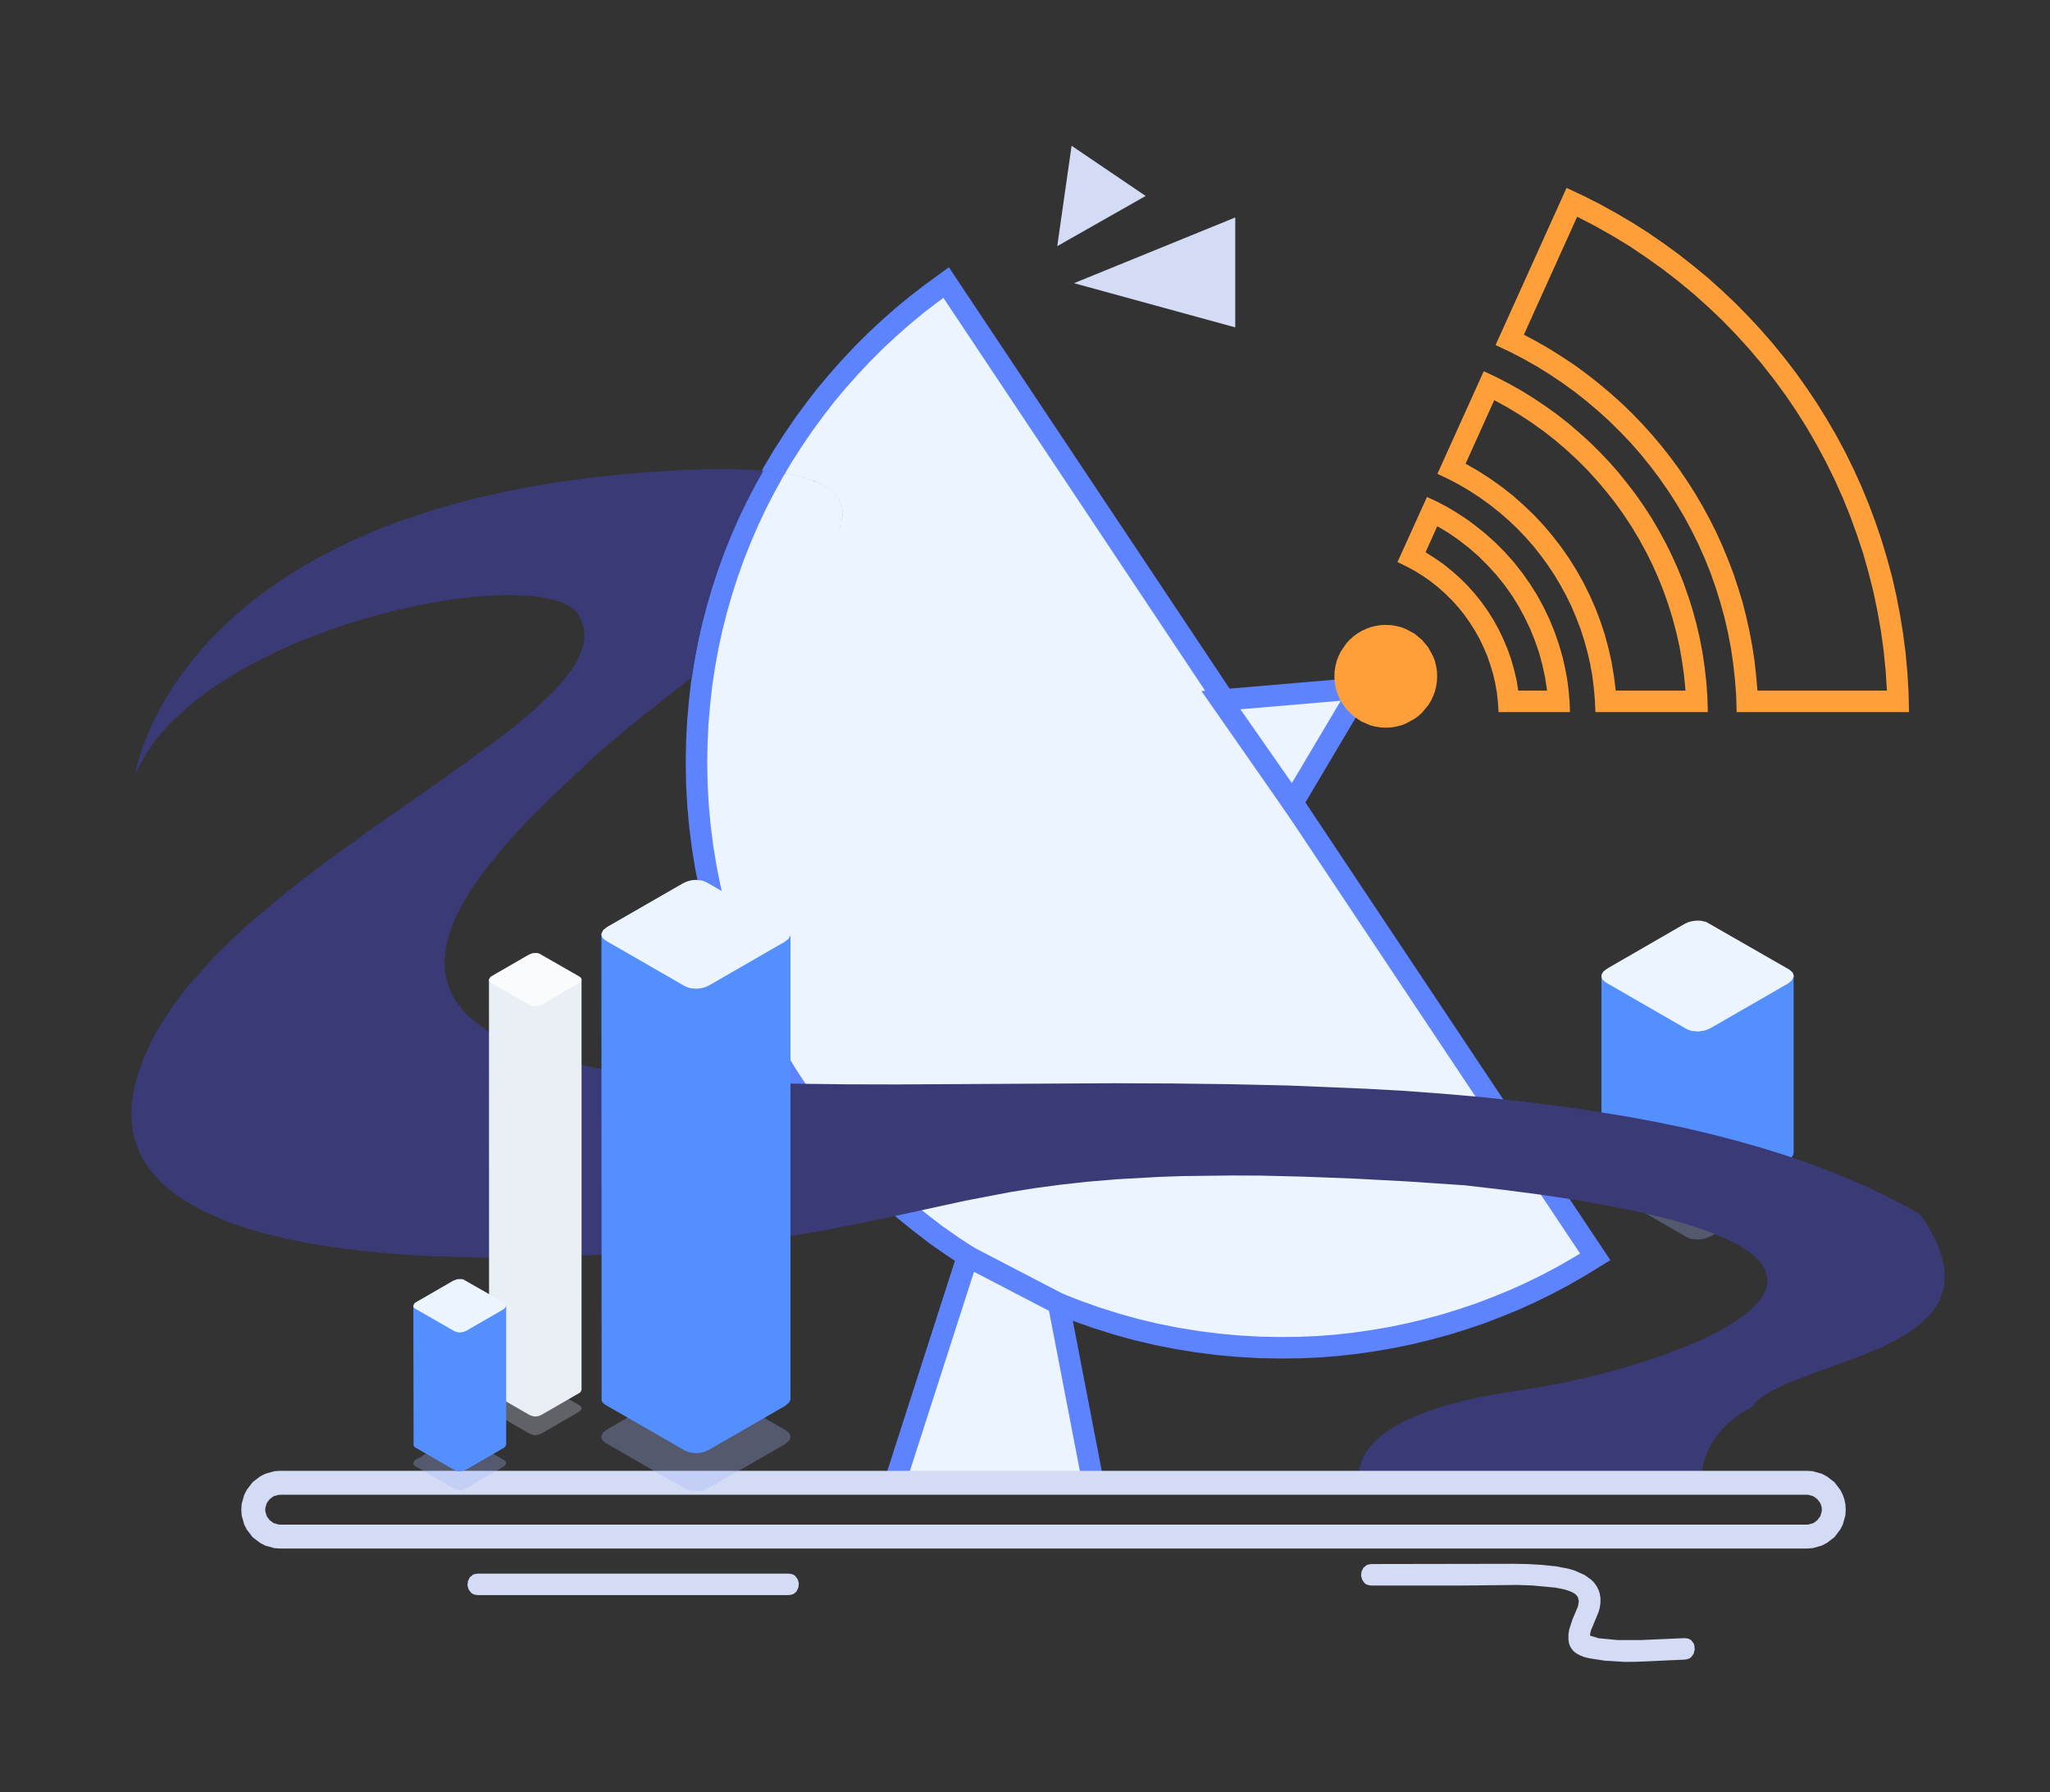 <?xml version="1.0" standalone="no"?><!DOCTYPE svg PUBLIC "-//W3C//DTD SVG 1.1//EN" "http://www.w3.org/Graphics/SVG/1.1/DTD/svg11.dtd"><svg height="1500" node-id="1" sillyvg="true" template-height="1500" template-width="1716" version="1.1" viewBox="0 0 1716 1500" width="1716" xmlns="http://www.w3.org/2000/svg" xmlns:xlink="http://www.w3.org/1999/xlink"><rect x="0" y="0" width="1716" height="1500" fill="#333333" stroke="none"/><defs node-id="57"><linearGradient gradientUnits="objectBoundingBox" id="未命名的渐变_94" node-id="5" spreadMethod="pad" x1="583" x2="1335.33" y1="682.27" y2="682.27"><stop offset="0" stop-color="#ebf4ff"></stop><stop offset="1" stop-color="#ebe1ff"></stop></linearGradient><linearGradient gradientUnits="objectBoundingBox" id="未命名的渐变_23" node-id="8" spreadMethod="pad" x1="1444.17" x2="1446.73" y1="553.9" y2="553.9"><stop offset="0" stop-color="#548fff"></stop><stop offset="1" stop-color="#949fff"></stop></linearGradient><linearGradient gradientUnits="objectBoundingBox" id="未命名的渐变_49" node-id="11" spreadMethod="pad" x1="1340.48" x2="1501.44" y1="816.88" y2="816.88"><stop offset="0" stop-color="#ebf4ff"></stop><stop offset="1" stop-color="#ebebff"></stop></linearGradient><linearGradient gradientUnits="objectBoundingBox" id="未命名的渐变_49-2" node-id="14" spreadMethod="pad" x1="749" x2="915" y1="1146.24" y2="1146.24"><stop offset="0" stop-color="#ebf4ff"></stop><stop offset="1" stop-color="#ebebff"></stop></linearGradient><linearGradient gradientUnits="objectBoundingBox" id="未命名的渐变_49-3" node-id="15" spreadMethod="pad" x1="1022" x2="1139" y1="624" y2="624"><stop offset="0" stop-color="#ebf4ff"></stop><stop offset="1" stop-color="#ebebff"></stop></linearGradient><linearGradient gradientUnits="objectBoundingBox" id="未命名的渐变_17" node-id="16" spreadMethod="pad" x1="1398.17" x2="1400.76" y1="561.36" y2="561.36"><stop offset="0" stop-color="#eaeff5"></stop><stop offset="0.99" stop-color="#dee1f0"></stop></linearGradient><linearGradient gradientUnits="objectBoundingBox" id="未命名的渐变_23-2" node-id="19" spreadMethod="pad" x1="1394.17" x2="1396.73" y1="540.71" y2="540.71"><stop offset="0" stop-color="#548fff"></stop><stop offset="1" stop-color="#949fff"></stop></linearGradient><linearGradient gradientUnits="objectBoundingBox" id="未命名的渐变_49-4" node-id="20" spreadMethod="pad" x1="345.95" x2="423.67" y1="1092.82" y2="1092.82"><stop offset="0" stop-color="#ebf4ff"></stop><stop offset="1" stop-color="#ebebff"></stop></linearGradient><linearGradient gradientUnits="objectBoundingBox" id="未命名的渐变_23-3" node-id="21" spreadMethod="pad" x1="1430.1" x2="1432.66" y1="563.68" y2="563.68"><stop offset="0" stop-color="#548fff"></stop><stop offset="1" stop-color="#949fff"></stop></linearGradient><linearGradient gradientUnits="objectBoundingBox" id="未命名的渐变_49-5" node-id="22" spreadMethod="pad" x1="503.4" x2="661.71" y1="781.98" y2="781.98"><stop offset="0" stop-color="#ebf4ff"></stop><stop offset="1" stop-color="#ebebff"></stop></linearGradient></defs><path d="M 792.00 236.50 L 779.50 245.60 L 767.30 255.00 L 755.40 264.80 L 743.90 275.00 L 732.60 285.50 L 721.70 296.40 L 711.20 307.60 L 701.00 319.10 L 691.10 330.90 L 681.70 343.10 L 672.60 355.50 L 663.90 368.30 L 655.50 381.30 L 647.60 394.60 L 640.10 408.20 L 633.00 422.00 L 626.40 436.10 L 620.20 450.40 L 614.40 465.00 L 609.10 479.80 L 604.30 494.70 L 599.90 509.90 L 596.00 525.30 L 592.60 540.90 L 589.70 556.70 L 587.30 572.60 L 585.50 588.70 L 584.10 604.90 L 583.30 621.30 L 583.00 638.00 L 583.30 656.10 L 584.30 674.00 L 585.90 691.60 L 588.10 708.90 L 590.90 726.10 L 594.30 743.20 L 598.30 760.10 L 602.90 776.60 L 608.00 792.90 L 613.70 809.00 L 619.90 824.90 L 626.60 840.40 L 633.90 855.70 L 641.60 870.70 L 649.90 885.30 L 658.70 899.70 L 667.90 913.70 L 677.50 927.40 L 687.70 940.70 L 698.20 953.70 L 709.30 966.30 L 720.70 978.50 L 732.50 990.30 L 744.70 1001.70 L 757.30 1012.80 L 770.30 1023.30 L 783.60 1033.50 L 797.30 1043.10 L 811.30 1052.30 L 825.70 1061.10 L 840.30 1069.40 L 855.30 1077.10 L 870.60 1084.40 L 886.10 1091.10 L 902.00 1097.30 L 918.10 1103.00 L 934.40 1108.10 L 950.90 1112.70 L 967.80 1116.70 L 984.90 1120.10 L 1002.10 1122.90 L 1019.40 1125.10 L 1037.00 1126.70 L 1054.90 1127.70 L 1073.00 1128.00 L 1088.50 1127.80 L 1104.00 1127.10 L 1119.30 1125.90 L 1134.60 1124.20 L 1149.70 1122.00 L 1164.90 1119.40 L 1179.90 1116.30 L 1194.80 1112.70 L 1209.60 1108.70 L 1224.20 1104.20 L 1238.70 1099.30 L 1253.10 1093.80 L 1267.30 1088.00 L 1281.30 1081.70 L 1295.10 1074.90 L 1308.70 1067.70 L 1322.10 1060.00 L 1335.30 1051.90 Z" fill="url(#未命名的渐变_94)" fill-rule="nonzero" node-id="121" stroke="#5d83ff" stroke-linecap="butt" stroke-width="18" target-height="891.5" target-width="752.3" target-x="583" target-y="236.5"></path><path d="M 1203.10 440.40 L 1212.50 446.00 L 1221.40 452.20 L 1229.90 458.80 L 1237.90 465.80 L 1245.50 473.40 L 1252.70 481.30 L 1259.30 489.50 L 1265.50 498.20 L 1271.10 507.20 L 1276.20 516.60 L 1280.80 526.20 L 1284.80 536.10 L 1288.30 546.20 L 1291.10 556.60 L 1293.40 567.20 L 1295.00 578.00 L 1270.90 578.00 L 1269.40 568.90 L 1267.30 560.10 L 1264.80 551.40 L 1261.80 543.00 L 1258.30 534.70 L 1254.40 526.60 L 1250.10 518.80 L 1245.30 511.20 L 1240.10 503.90 L 1234.60 497.00 L 1228.60 490.30 L 1222.20 483.90 L 1215.50 478.00 L 1208.50 472.30 L 1201.00 467.10 L 1193.30 462.20 L 1203.10 440.40 M 1194.50 415.90 L 1169.80 470.40 L 1177.20 474.00 L 1184.40 477.90 L 1191.20 482.10 L 1197.70 486.70 L 1203.90 491.60 L 1209.90 497.00 L 1215.50 502.50 L 1220.80 508.40 L 1225.70 514.50 L 1230.30 521.00 L 1234.50 527.60 L 1238.40 534.50 L 1241.80 541.60 L 1244.90 548.90 L 1247.50 556.40 L 1249.80 564.00 L 1251.60 571.80 L 1253.00 579.70 L 1253.90 587.80 L 1254.40 596.00 L 1314.20 596.00 L 1313.80 586.60 L 1313.00 577.30 L 1311.80 568.20 L 1310.10 559.20 L 1308.10 550.30 L 1304.90 539.30 L 1301.20 528.60 L 1296.90 518.10 L 1292.00 507.90 L 1286.60 498.00 L 1280.60 488.50 L 1274.10 479.30 L 1267.10 470.40 L 1259.60 462.00 L 1251.60 454.00 L 1243.10 446.40 L 1234.20 439.30 L 1226.80 433.90 L 1219.10 428.90 L 1211.20 424.20 L 1203.00 419.90 L 1194.40 415.90 Z" fill="#fe9f39" fill-rule="nonzero" node-id="123" stroke="none" target-height="180.1" target-width="144.4" target-x="1169.8" target-y="415.9"></path><path d="M 1250.80 334.90 L 1261.70 340.90 L 1272.30 347.30 L 1282.50 354.00 L 1292.40 361.10 L 1302.00 368.60 L 1311.30 376.60 L 1320.20 384.80 L 1328.70 393.30 L 1336.80 402.20 L 1344.60 411.40 L 1352.10 420.90 L 1359.10 430.70 L 1365.70 440.70 L 1371.90 451.00 L 1377.70 461.60 L 1383.10 472.40 L 1388.00 483.40 L 1392.50 494.60 L 1396.50 506.00 L 1400.10 517.60 L 1403.20 529.40 L 1405.90 541.30 L 1408.00 553.40 L 1409.70 565.60 L 1410.90 578.00 L 1352.50 578.00 L 1351.00 566.00 L 1349.00 554.10 L 1346.40 542.50 L 1343.30 531.10 L 1339.60 519.80 L 1335.40 508.80 L 1330.60 498.00 L 1325.40 487.50 L 1319.60 477.20 L 1313.40 467.30 L 1306.70 457.70 L 1299.50 448.40 L 1291.90 439.40 L 1283.80 430.80 L 1275.30 422.70 L 1266.40 414.80 L 1257.10 407.50 L 1247.40 400.60 L 1237.30 394.10 L 1226.80 388.10 L 1250.80 334.90 M 1242.00 310.70 L 1203.20 396.60 L 1212.60 401.00 L 1221.70 405.80 L 1230.50 411.00 L 1239.00 416.60 L 1247.20 422.50 L 1255.10 428.80 L 1262.70 435.40 L 1270.00 442.30 L 1276.90 449.50 L 1283.50 457.00 L 1289.70 464.80 L 1295.60 472.90 L 1301.10 481.20 L 1306.20 489.70 L 1311.00 498.50 L 1315.40 507.50 L 1319.30 516.70 L 1322.90 526.10 L 1326.00 535.60 L 1328.70 545.40 L 1331.00 555.20 L 1332.80 565.20 L 1334.10 575.30 L 1335.00 585.60 L 1335.50 596.00 L 1429.60 596.00 L 1429.20 583.20 L 1428.30 570.70 L 1426.90 558.30 L 1425.10 546.10 L 1422.80 534.10 L 1420.00 522.10 L 1416.80 510.30 L 1413.10 498.80 L 1409.10 487.50 L 1404.60 476.30 L 1399.70 465.40 L 1394.40 454.60 L 1388.70 444.20 L 1382.70 433.90 L 1376.30 424.00 L 1369.50 414.20 L 1362.30 404.80 L 1354.90 395.60 L 1347.10 386.70 L 1338.90 378.10 L 1330.50 369.80 L 1321.70 361.90 L 1312.70 354.20 L 1303.40 346.90 L 1293.80 340.00 L 1283.90 333.40 L 1273.80 327.10 L 1263.50 321.30 L 1252.90 315.80 L 1242.00 310.70 Z" fill="#fe9f39" fill-rule="nonzero" node-id="125" stroke="none" target-height="285.3" target-width="226.4" target-x="1203.2" target-y="310.7"></path><path d="M 1320.20 181.40 L 1335.30 189.20 L 1350.00 197.50 L 1364.30 206.20 L 1378.10 215.50 L 1391.60 225.10 L 1404.80 235.30 L 1417.60 245.90 L 1429.90 256.90 L 1441.80 268.20 L 1453.20 280.00 L 1464.30 292.20 L 1474.90 304.70 L 1485.00 317.60 L 1494.70 330.80 L 1503.90 344.40 L 1512.60 358.20 L 1520.80 372.40 L 1528.50 386.80 L 1535.80 401.60 L 1542.50 416.60 L 1548.70 431.80 L 1554.30 447.30 L 1559.50 462.90 L 1564.00 478.80 L 1568.10 495.00 L 1571.50 511.20 L 1574.40 527.70 L 1576.70 544.20 L 1578.40 561.00 L 1579.50 578.00 L 1471.10 578.00 L 1470.00 565.30 L 1468.60 552.80 L 1466.70 540.40 L 1464.40 528.20 L 1461.70 516.00 L 1458.60 503.90 L 1455.00 492.10 L 1451.10 480.30 L 1446.70 468.80 L 1442.00 457.40 L 1436.90 446.10 L 1431.40 435.10 L 1425.50 424.20 L 1419.30 413.60 L 1412.70 403.20 L 1405.80 393.00 L 1398.50 383.10 L 1390.90 373.40 L 1383.00 364.00 L 1374.70 354.80 L 1366.10 345.90 L 1357.20 337.30 L 1348.00 329.10 L 1338.50 321.10 L 1328.70 313.40 L 1318.70 306.00 L 1308.30 299.10 L 1297.70 292.40 L 1286.80 286.10 L 1275.60 280.10 L 1320.20 181.40 M 1311.30 157.30 L 1251.90 288.80 L 1263.60 294.30 L 1275.00 300.20 L 1286.20 306.50 L 1297.00 313.20 L 1307.60 320.30 L 1318.00 327.80 L 1328.00 335.70 L 1337.70 343.90 L 1347.10 352.40 L 1356.20 361.40 L 1365.00 370.60 L 1373.40 380.20 L 1381.40 390.10 L 1389.10 400.30 L 1396.40 410.80 L 1403.30 421.50 L 1409.80 432.50 L 1415.90 443.80 L 1421.60 455.30 L 1426.90 467.20 L 1431.70 479.10 L 1436.00 491.30 L 1439.90 503.80 L 1443.40 516.40 L 1446.40 529.30 L 1448.90 542.30 L 1450.80 555.40 L 1452.30 568.70 L 1453.30 582.30 L 1453.70 596.00 L 1598.00 596.00 L 1597.60 579.20 L 1596.60 562.60 L 1595.10 546.20 L 1593.00 530.10 L 1590.40 514.10 L 1587.30 498.10 L 1583.70 482.40 L 1579.50 467.00 L 1574.90 451.70 L 1569.80 436.70 L 1564.20 421.80 L 1558.20 407.20 L 1551.70 392.90 L 1544.80 378.80 L 1537.40 365.00 L 1529.50 351.40 L 1521.30 338.10 L 1512.60 325.10 L 1503.60 312.40 L 1494.10 300.00 L 1484.30 287.90 L 1474.10 276.20 L 1463.50 264.80 L 1452.60 253.70 L 1441.30 243.00 L 1429.70 232.60 L 1417.70 222.70 L 1405.50 213.10 L 1392.90 203.90 L 1380.00 195.00 L 1366.80 186.60 L 1353.40 178.70 L 1339.70 171.10 L 1325.70 164.00 L 1311.40 157.30 Z" fill="#fe9f39" fill-rule="nonzero" node-id="127" stroke="none" target-height="438.7" target-width="346.1" target-x="1251.9" target-y="157.3"></path><g node-id="155"><g node-id="157"><path d="M 1411.90 1035.40 L 1343.90 996.20 L 1341.30 993.90 L 1340.70 992.70 L 1340.50 991.40 L 1340.60 990.00 L 1342.10 987.30 L 1345.40 984.70 L 1410.00 947.50 L 1413.20 946.10 L 1416.70 945.10 L 1420.30 944.70 L 1426.20 945.20 L 1430.00 946.70 L 1498.00 985.80 L 1500.60 988.20 L 1501.20 989.40 L 1501.50 990.70 L 1501.30 992.10 L 1499.80 994.80 L 1496.60 997.40 L 1432.00 1034.60 L 1428.80 1036.00 L 1425.30 1037.00 L 1421.60 1037.40 L 1415.80 1036.90 L 1411.90 1035.40 Z" fill="#a0b3f8" fill-opacity="0.3" fill-rule="nonzero" group-id="1,3" id="路径" node-id="31" stroke="none" target-height="92.7" target-width="161" target-x="1340.5" target-y="944.7"></path></g><path d="M 1501.40 964.80 L 1501.40 816.70 L 1340.50 816.70 L 1340.50 964.90 L 1340.70 966.20 L 1341.30 967.50 L 1342.30 968.70 L 1344.00 969.90 L 1412.00 1009.10 L 1415.80 1010.50 L 1418.10 1010.90 L 1421.60 1011.10 L 1425.30 1010.60 L 1428.80 1009.70 L 1432.00 1008.20 L 1496.60 971.00 L 1498.60 969.60 L 1500.00 968.10 L 1501.00 966.50 L 1501.40 965.00 Z" fill="url(#未命名的渐变_23)" fill-rule="nonzero" group-id="1" id="路径-2" node-id="32" stroke="none" target-height="194.4" target-width="160.9" target-x="1340.5" target-y="816.7"></path><path d="M 1411.90 861.30 L 1343.90 822.10 L 1341.30 819.70 L 1340.50 817.20 L 1340.60 815.80 L 1342.10 813.10 L 1345.40 810.60 L 1410.00 773.30 L 1413.20 771.80 L 1416.70 770.90 L 1420.30 770.50 L 1423.90 770.60 L 1428.20 771.60 L 1498.00 811.60 L 1500.60 814.00 L 1501.50 816.50 L 1501.30 817.90 L 1499.80 820.60 L 1496.60 823.20 L 1432.00 860.40 L 1428.80 861.90 L 1425.30 862.80 L 1421.60 863.30 L 1415.80 862.80 L 1411.90 861.30 Z" fill="url(#未命名的渐变_49)" fill-rule="nonzero" group-id="1" id="路径-3" node-id="33" stroke="none" target-height="92.8" target-width="161" target-x="1340.5" target-y="770.5"></path></g><path d="M 642.00 394.30 L 652.20 395.50 L 661.10 397.00 L 668.70 398.60 L 675.10 400.40 L 681.80 402.70 L 687.30 405.20 L 691.80 407.80 L 695.40 410.40 L 698.20 413.00 L 700.40 415.60 L 702.20 418.20 L 703.50 421.00 L 704.40 423.90 L 705.10 427.60 L 705.10 431.50 L 704.70 435.70 L 703.60 440.20 L 700.10 448.90 L 694.50 458.80 L 700.20 448.70 L 703.70 439.80 L 704.80 435.30 L 705.20 431.00 L 705.00 427.00 L 704.30 423.30 L 703.20 420.40 L 701.80 417.60 L 699.90 414.90 L 697.50 412.30 L 694.50 409.70 L 690.70 407.10 L 685.90 404.50 L 680.00 402.10 L 672.90 399.70 L 666.10 398.00 L 658.10 396.40 L 648.70 395.10 L 637.90 393.90 L 623.80 393.00 L 607.20 392.60 L 587.80 392.80 L 568.40 393.60 L 546.20 394.90 L 521.00 397.00 L 500.10 399.20 L 480.20 401.70 L 461.30 404.40 L 443.30 407.50 L 426.30 410.80 L 408.80 414.60 L 392.10 418.60 L 376.40 422.80 L 361.50 427.20 L 333.00 436.80 L 319.30 442.00 L 294.40 452.70 L 282.90 458.20 L 268.50 465.60 L 255.10 473.10 L 242.80 480.70 L 231.40 488.20 L 220.10 496.30 L 209.60 504.30 L 200.10 512.30 L 191.40 520.10 L 174.90 536.50 L 161.50 552.00 L 153.20 562.60 L 146.20 572.70 L 140.20 582.10 L 134.60 591.80 L 129.90 600.70 L 126.10 608.70 L 119.90 623.90 L 115.30 638.40 L 113.00 649.00 L 116.00 642.30 L 119.50 635.70 L 123.40 629.10 L 127.80 622.70 L 132.80 616.30 L 139.30 608.80 L 146.40 601.50 L 154.20 594.30 L 162.60 587.20 L 171.20 580.60 L 180.40 574.10 L 190.00 567.90 L 200.10 561.80 L 213.80 554.20 L 228.00 547.10 L 242.80 540.30 L 257.80 534.10 L 273.00 528.30 L 288.40 523.00 L 303.90 518.20 L 319.30 513.90 L 334.40 510.10 L 349.60 506.70 L 364.30 503.90 L 378.40 501.70 L 392.60 499.90 L 405.70 498.70 L 418.00 498.10 L 427.30 498.00 L 443.60 498.70 L 450.70 499.50 L 458.00 500.70 L 464.30 502.20 L 469.60 504.00 L 474.20 506.00 L 477.80 508.10 L 480.70 510.40 L 483.00 512.80 L 484.70 515.30 L 487.60 522.00 L 488.60 526.10 L 489.10 530.20 L 489.10 534.30 L 488.50 538.60 L 485.90 547.00 L 481.40 556.00 L 478.30 560.80 L 469.40 572.10 L 463.90 578.20 L 448.90 592.60 L 439.10 601.00 L 428.20 609.90 L 411.20 622.90 L 372.70 650.60 L 309.00 695.20 L 287.30 710.80 L 265.60 726.80 L 237.40 748.70 L 210.50 771.40 L 197.80 782.90 L 185.70 794.60 L 176.80 803.60 L 160.50 821.70 L 153.10 830.80 L 146.00 840.30 L 139.50 849.70 L 133.50 859.20 L 128.20 868.60 L 124.30 876.50 L 120.80 884.30 L 117.80 892.20 L 115.20 900.10 L 113.00 908.00 L 111.50 915.50 L 110.50 922.50 L 110.00 929.30 L 110.00 935.70 L 110.50 941.70 L 111.40 947.50 L 112.80 953.40 L 114.70 959.10 L 116.90 964.50 L 119.50 969.70 L 122.60 974.80 L 126.10 979.60 L 130.70 985.10 L 135.80 990.30 L 141.50 995.40 L 147.80 1000.20 L 154.70 1004.90 L 169.20 1013.10 L 185.80 1020.60 L 194.90 1024.10 L 206.20 1027.90 L 218.20 1031.40 L 230.90 1034.70 L 244.30 1037.80 L 262.20 1041.20 L 280.90 1044.10 L 300.60 1046.60 L 320.40 1048.60 L 340.60 1050.20 L 361.40 1051.40 L 403.30 1052.50 L 424.40 1052.60 L 466.50 1051.80 L 518.00 1049.40 L 547.50 1047.30 L 576.30 1044.80 L 602.90 1042.10 L 651.00 1036.00 L 674.40 1032.40 L 695.50 1028.70 L 735.10 1020.80 L 808.00 1004.90 L 845.60 997.70 L 865.50 994.50 L 887.10 991.60 L 909.40 989.10 L 934.40 987.00 L 969.70 985.00 L 989.70 984.30 L 1031.60 983.80 L 1055.40 983.90 L 1091.80 984.80 L 1133.40 986.40 L 1176.80 988.70 L 1226.00 992.00 L 1260.30 996.00 L 1290.60 1000.00 L 1317.20 1004.00 L 1343.60 1008.60 L 1366.40 1013.10 L 1385.80 1017.50 L 1400.60 1021.30 L 1413.40 1025.10 L 1424.50 1028.70 L 1434.00 1032.20 L 1443.80 1036.40 L 1452.00 1040.30 L 1458.60 1044.10 L 1464.00 1047.70 L 1468.30 1051.20 L 1471.80 1054.50 L 1474.50 1057.70 L 1476.50 1060.80 L 1477.90 1063.70 L 1478.90 1067.00 L 1479.40 1070.20 L 1479.40 1073.40 L 1478.90 1076.60 L 1477.90 1079.80 L 1476.10 1083.60 L 1473.60 1087.50 L 1470.30 1091.40 L 1466.20 1095.60 L 1461.90 1099.30 L 1451.30 1106.80 L 1444.80 1110.70 L 1436.20 1115.40 L 1426.70 1120.20 L 1416.10 1124.90 L 1394.10 1133.50 L 1382.10 1137.60 L 1363.80 1143.40 L 1344.90 1148.70 L 1325.80 1153.40 L 1306.90 1157.60 L 1288.00 1161.10 L 1252.90 1166.70 L 1238.00 1169.50 L 1224.90 1172.40 L 1212.00 1175.80 L 1200.90 1179.20 L 1191.40 1182.60 L 1182.00 1186.40 L 1174.10 1190.10 L 1167.60 1193.70 L 1161.30 1197.80 L 1156.10 1201.60 L 1152.00 1205.20 L 1148.20 1209.10 L 1145.20 1212.80 L 1141.00 1219.70 L 1138.70 1225.90 L 1137.90 1230.30 L 1137.80 1233.80 L 1138.00 1237.00 L 1139.00 1241.00 L 1424.00 1241.00 L 1424.90 1230.10 L 1425.80 1225.20 L 1427.10 1220.70 L 1429.40 1214.80 L 1432.00 1209.50 L 1434.90 1204.70 L 1438.20 1200.10 L 1445.00 1192.60 L 1450.40 1187.90 L 1455.10 1184.30 L 1459.70 1181.40 L 1466.00 1178.00 L 1470.50 1172.70 L 1473.60 1170.10 L 1482.40 1164.40 L 1495.00 1158.20 L 1517.20 1149.60 L 1554.30 1136.10 L 1574.70 1127.70 L 1589.70 1120.10 L 1596.80 1115.80 L 1603.20 1111.30 L 1609.00 1106.70 L 1613.10 1102.80 L 1616.60 1098.80 L 1619.80 1094.60 L 1622.40 1090.30 L 1624.60 1085.70 L 1626.30 1080.80 L 1627.40 1075.70 L 1627.90 1070.20 L 1627.50 1061.30 L 1625.30 1051.20 L 1623.50 1045.60 L 1620.80 1039.20 L 1617.20 1032.20 L 1612.70 1024.40 L 1607.00 1016.00 L 1593.20 1008.40 L 1579.00 1001.10 L 1564.40 994.10 L 1549.30 987.40 L 1533.80 981.00 L 1514.30 973.70 L 1494.30 966.80 L 1473.60 960.40 L 1452.40 954.40 L 1431.10 948.90 L 1409.40 943.80 L 1387.20 939.20 L 1364.40 934.90 L 1318.80 927.50 L 1271.70 921.50 L 1240.10 918.20 L 1208.10 915.40 L 1175.80 913.00 L 1143.50 911.20 L 1078.50 908.50 L 1029.80 907.40 L 981.50 906.80 L 933.40 906.60 L 750.90 907.60 L 709.00 907.50 L 668.00 907.00 L 630.00 906.00 L 605.00 905.00 L 581.60 903.60 L 559.80 901.90 L 527.80 898.40 L 500.00 894.00 L 483.80 890.70 L 469.40 887.20 L 456.50 883.60 L 445.20 879.90 L 435.70 876.30 L 419.70 869.20 L 407.00 861.90 L 400.90 857.70 L 395.60 853.40 L 391.00 849.20 L 387.00 845.00 L 383.60 840.70 L 380.50 836.10 L 377.90 831.40 L 375.90 826.60 L 374.30 821.80 L 373.10 817.00 L 372.30 810.80 L 372.10 804.40 L 372.60 797.90 L 373.60 791.30 L 375.20 784.80 L 377.30 778.10 L 379.90 771.30 L 383.20 764.20 L 387.90 755.20 L 393.50 745.90 L 399.80 736.50 L 406.60 727.30 L 421.80 708.70 L 434.10 695.00 L 447.10 681.40 L 473.80 655.30 L 500.00 631.00 L 510.60 621.70 L 536.40 600.50 L 581.30 565.10 L 579.20 566.80 L 581.60 551.50 L 584.50 536.50 L 587.90 521.60 L 591.80 506.80 L 596.10 492.10 L 600.90 477.50 L 606.10 463.10 L 611.80 448.90 L 617.90 434.90 L 624.50 421.10 L 631.50 407.50 L 639.00 394.00" fill="#3a3a77" fill-rule="nonzero" node-id="137" stroke="none" target-height="848.4" target-width="1517.9" target-x="110" target-y="392.6"></path><path d="M 749.00 1241.00 L 810.00 1051.50 L 886.10 1091.10 L 915.00 1241.00 L 749.00 1241.00 Z" fill="url(#未命名的渐变_49-2)" fill-rule="nonzero" node-id="139" stroke="#5d83ff" stroke-linecap="round" stroke-width="18" target-height="189.5" target-width="166" target-x="749" target-y="1051.5"></path><path d="M 1512.50 1286.00 L 234.50 1286.00 L 231.40 1285.80 L 225.70 1284.20 L 223.20 1282.90 L 218.60 1279.40 L 215.10 1274.80 L 213.80 1272.30 L 212.20 1266.60 L 212.00 1263.50 L 212.20 1260.40 L 213.80 1254.70 L 215.10 1252.20 L 218.60 1247.60 L 223.20 1244.10 L 225.70 1242.80 L 231.40 1241.20 L 234.50 1241.00 L 1512.50 1241.00 L 1515.60 1241.20 L 1521.30 1242.80 L 1523.80 1244.10 L 1528.40 1247.60 L 1531.90 1252.20 L 1533.20 1254.70 L 1534.20 1257.50 L 1534.80 1260.40 L 1535.00 1263.50 L 1534.80 1266.60 L 1533.20 1272.30 L 1531.90 1274.80 L 1528.40 1279.40 L 1523.80 1282.90 L 1521.30 1284.20 L 1515.60 1285.80 L 1512.50 1286.00 Z" fill="none" node-id="141" stroke="#d3dcf4" stroke-linecap="butt" stroke-width="20" target-height="45" target-width="1323" target-x="212" target-y="1241"></path><path d="M 1148.00 1327.00 L 1222.90 1327.00 L 1270.30 1326.50 L 1282.20 1326.90 L 1301.60 1328.70 L 1309.40 1330.20 L 1313.20 1331.40 L 1316.70 1332.90 L 1318.70 1334.20 L 1320.00 1335.60 L 1320.90 1337.00 L 1321.60 1340.20 L 1320.80 1344.60 L 1316.20 1355.50 L 1313.60 1363.60 L 1312.90 1367.80 L 1312.90 1372.30 L 1313.40 1375.50 L 1314.40 1378.10 L 1315.80 1380.30 L 1317.50 1382.20 L 1319.60 1383.80 L 1322.10 1385.20 L 1326.00 1386.80 L 1330.40 1387.90 L 1343.50 1389.90 L 1360.10 1390.90 L 1370.10 1390.80 L 1410.00 1389.00 L 1412.20 1388.70 L 1414.10 1388.00 L 1415.60 1387.00 L 1417.70 1384.10 L 1418.60 1380.60 L 1418.30 1377.10 L 1417.70 1375.40 L 1415.60 1372.70 L 1414.10 1371.80 L 1412.30 1371.20 L 1410.00 1371.00 L 1374.00 1372.60 L 1354.10 1372.60 L 1338.20 1371.10 L 1328.00 1368.00 L 1330.50 1370.90 L 1331.00 1371.80 L 1330.90 1372.30 L 1331.10 1367.20 L 1331.80 1364.40 L 1338.00 1349.50 L 1339.10 1345.70 L 1339.70 1341.60 L 1339.70 1337.40 L 1339.10 1333.70 L 1338.00 1330.40 L 1336.40 1327.40 L 1334.50 1324.70 L 1332.10 1322.20 L 1326.50 1318.20 L 1318.20 1314.50 L 1312.90 1312.90 L 1302.30 1310.90 L 1290.60 1309.70 L 1278.90 1309.00 L 1267.10 1308.80 L 1148.00 1309.00 L 1145.70 1309.30 L 1143.90 1309.90 L 1141.20 1312.20 L 1139.70 1315.30 L 1139.30 1318.90 L 1140.30 1322.30 L 1142.40 1325.10 L 1143.90 1326.10 L 1145.70 1326.70 L 1148.00 1327.00 Z" fill="#d3dcf4" fill-rule="nonzero" node-id="143" stroke="none" target-height="82.1" target-width="279.3" target-x="1139.3" target-y="1308.8"></path><path d="M 400.00 1335.00 L 660.00 1335.00 L 662.30 1334.70 L 664.10 1334.10 L 665.60 1333.10 L 666.80 1331.80 L 668.30 1328.70 L 668.70 1325.10 L 667.70 1321.70 L 665.60 1318.90 L 664.10 1317.90 L 662.30 1317.30 L 660.00 1317.00 L 400.00 1317.00 L 397.70 1317.30 L 395.90 1317.90 L 393.20 1320.20 L 391.70 1323.30 L 391.30 1326.90 L 392.30 1330.30 L 394.40 1333.10 L 395.90 1334.10 L 397.70 1334.70 L 400.00 1335.00 Z" fill="#d3dcf4" fill-rule="nonzero" node-id="145" stroke="none" target-height="18" target-width="277.4" target-x="391.3" target-y="1317"></path><path d="M 1022.00 586.00 L 1139.00 576.00 L 1082.00 672.00 L 1022.00 586.00 Z" fill="url(#未命名的渐变_49-3)" fill-rule="nonzero" node-id="147" stroke="#5d83ff" stroke-linecap="round" stroke-width="18" target-height="96" target-width="117" target-x="1022" target-y="576"></path><path d="M 1203.00 566.00 L 1202.80 570.50 L 1202.10 574.70 L 1201.10 578.80 L 1199.60 582.70 L 1197.80 586.50 L 1195.60 590.10 L 1190.40 596.40 L 1187.30 599.20 L 1184.10 601.60 L 1176.70 605.60 L 1172.80 607.10 L 1168.70 608.10 L 1164.50 608.80 L 1160.00 609.00 L 1155.50 608.80 L 1151.30 608.10 L 1147.20 607.10 L 1139.50 603.80 L 1132.70 599.20 L 1126.80 593.30 L 1122.20 586.50 L 1120.40 582.70 L 1118.90 578.80 L 1117.90 574.70 L 1117.20 570.50 L 1117.00 566.00 L 1117.20 561.50 L 1117.90 557.30 L 1118.90 553.20 L 1120.40 549.30 L 1122.20 545.50 L 1126.80 538.70 L 1129.60 535.60 L 1132.70 532.80 L 1135.90 530.40 L 1139.50 528.20 L 1143.30 526.40 L 1147.20 524.90 L 1151.30 523.90 L 1155.50 523.20 L 1160.00 523.00 L 1164.50 523.20 L 1168.70 523.90 L 1172.80 524.90 L 1176.70 526.40 L 1184.10 530.40 L 1190.40 535.60 L 1195.60 541.90 L 1199.60 549.30 L 1201.10 553.20 L 1202.10 557.30 L 1202.80 561.50 L 1203.00 566.00 Z" fill="#fe9f39" fill-rule="nonzero" node-id="149" stroke="none" target-height="86" target-width="86" target-x="1117" target-y="523"></path><path d="M 959.00 164.00 L 897.00 122.00 L 885.00 206.00 L 959.00 164.00 Z" fill="#d3dcf4" fill-rule="nonzero" node-id="151" stroke="none" target-height="84" target-width="74" target-x="885" target-y="122"></path><path d="M 1034.00 182.00 L 899.00 237.00 L 1034.00 274.00 L 1034.00 182.00 Z" fill="#d3dcf4" fill-rule="nonzero" node-id="153" stroke="none" target-height="92" target-width="135" target-x="899" target-y="182"></path><g node-id="156"><g node-id="158"><g node-id="161"><path d="M 443.70 1200.10 L 410.90 1181.20 L 409.90 1180.40 L 409.40 1179.50 L 409.30 1178.50 L 410.30 1176.60 L 411.60 1175.70 L 442.80 1157.70 L 446.00 1156.50 L 449.40 1156.40 L 451.10 1156.70 L 485.20 1176.20 L 486.20 1177.00 L 486.70 1177.90 L 486.80 1178.90 L 485.80 1180.80 L 484.50 1181.70 L 453.30 1199.70 L 451.00 1200.70 L 448.40 1201.10 L 446.60 1201.00 L 443.70 1200.10 Z" fill="#c9cfe5" fill-opacity="0.3" fill-rule="nonzero" group-id="2,4,7" id="路径-4" node-id="45" stroke="none" target-height="44.7" target-width="77.5" target-x="409.3" target-y="1156.4"></path></g><path d="M 486.80 1163.10 L 486.80 819.80 L 409.30 819.80 L 409.40 1164.00 L 410.90 1165.60 L 443.70 1184.50 L 446.60 1185.40 L 448.40 1185.50 L 451.00 1185.10 L 453.30 1184.10 L 484.50 1166.10 L 485.60 1165.40 L 486.30 1164.40 L 486.80 1163.20 Z" fill="url(#未命名的渐变_17)" fill-rule="nonzero" group-id="2,4" id="路径-5" node-id="46" stroke="none" target-height="365.7" target-width="77.5" target-x="409.3" target-y="819.8"></path><path d="M 443.70 841.30 L 410.90 822.40 L 409.90 821.60 L 409.40 820.70 L 409.30 819.70 L 410.30 817.90 L 411.60 816.90 L 442.80 798.90 L 446.00 797.70 L 449.40 797.60 L 451.10 797.90 L 485.20 817.40 L 486.20 818.30 L 486.70 819.10 L 486.80 820.10 L 485.80 822.00 L 484.50 822.90 L 453.30 840.90 L 451.00 841.90 L 448.40 842.30 L 446.60 842.20 L 443.70 841.30 Z" fill="#fafbfd" fill-rule="nonzero" group-id="2,4" id="路径-6" node-id="47" stroke="none" target-height="44.7" target-width="77.5" target-x="409.3" target-y="797.6"></path></g><g node-id="159"><g node-id="162"><path d="M 380.50 1246.00 L 347.60 1227.10 L 346.60 1226.20 L 346.00 1225.30 L 346.00 1224.40 L 347.00 1222.50 L 348.30 1221.50 L 379.60 1203.50 L 382.80 1202.40 L 386.30 1202.20 L 387.90 1202.50 L 422.10 1222.00 L 423.10 1222.90 L 423.60 1223.80 L 423.70 1224.70 L 422.70 1226.60 L 421.40 1227.60 L 390.10 1245.60 L 387.80 1246.60 L 385.10 1247.00 L 383.40 1246.90 L 380.50 1246.00 Z" fill="#a0b3f8" fill-opacity="0.3" fill-rule="nonzero" group-id="2,5,8" id="路径-7" node-id="49" stroke="none" target-height="44.8" target-width="77.7" target-x="346" target-y="1202.2"></path></g><path d="M 423.70 1209.00 L 423.70 1092.70 L 346.00 1092.70 L 346.20 1209.80 L 347.00 1211.10 L 347.70 1211.50 L 380.50 1230.40 L 383.40 1231.30 L 385.20 1231.30 L 387.80 1230.90 L 390.20 1230.00 L 421.30 1212.00 L 422.90 1210.80 L 423.70 1209.10 Z" fill="url(#未命名的渐变_23-2)" fill-rule="nonzero" group-id="2,5" id="路径-8" node-id="50" stroke="none" target-height="138.6" target-width="77.7" target-x="346" target-y="1092.7"></path><path d="M 380.50 1114.20 L 347.60 1095.30 L 346.60 1094.50 L 346.00 1093.60 L 346.00 1092.60 L 347.00 1090.70 L 348.30 1089.80 L 379.50 1071.80 L 382.70 1070.60 L 386.20 1070.50 L 387.80 1070.80 L 422.00 1090.30 L 423.10 1091.20 L 423.60 1092.10 L 423.70 1093.00 L 422.60 1094.90 L 421.30 1095.90 L 390.10 1113.90 L 387.80 1114.80 L 385.10 1115.20 L 383.40 1115.10 L 380.50 1114.20 Z" fill="url(#未命名的渐变_49-4)" fill-rule="nonzero" group-id="2,5" id="路径-9" node-id="51" stroke="none" target-height="44.7" target-width="77.7" target-x="346" target-y="1070.5"></path></g><g node-id="160"><g node-id="163"><path d="M 573.70 1246.10 L 506.80 1207.60 L 504.20 1205.40 L 503.40 1202.80 L 503.60 1201.50 L 505.00 1198.80 L 508.20 1196.30 L 571.80 1159.70 L 574.90 1158.30 L 578.30 1157.30 L 581.90 1156.90 L 585.40 1157.00 L 589.70 1158.00 L 658.30 1197.40 L 660.90 1199.70 L 661.70 1202.20 L 661.60 1203.60 L 660.10 1206.20 L 656.90 1208.80 L 593.40 1245.30 L 590.30 1246.70 L 586.80 1247.60 L 583.20 1248.00 L 577.50 1247.50 L 573.70 1246.10 Z" fill="#a0b3f8" fill-opacity="0.3" fill-rule="nonzero" group-id="2,6,9" id="路径-10" node-id="53" stroke="none" target-height="91.1" target-width="158.3" target-x="503.4" target-y="1156.9"></path></g><path d="M 661.70 1170.70 L 661.70 781.70 L 503.40 781.70 L 503.60 1172.20 L 504.20 1173.40 L 505.20 1174.60 L 506.80 1175.80 L 573.70 1214.20 L 577.50 1215.70 L 583.20 1216.20 L 586.80 1215.80 L 590.30 1214.80 L 593.40 1213.40 L 656.90 1176.80 L 660.30 1174.00 L 661.30 1172.40 L 661.70 1170.90 Z" fill="url(#未命名的渐变_23-3)" fill-rule="nonzero" group-id="2,6" id="路径-11" node-id="54" stroke="none" target-height="434.5" target-width="158.3" target-x="503.4" target-y="781.7"></path><path d="M 573.70 825.60 L 506.80 787.10 L 504.20 784.80 L 503.40 782.30 L 503.60 781.00 L 505.00 778.30 L 508.20 775.80 L 571.80 739.20 L 574.90 737.80 L 578.30 736.80 L 581.90 736.40 L 587.70 736.90 L 591.40 738.40 L 658.30 776.90 L 660.90 779.10 L 661.70 781.70 L 661.60 783.00 L 660.10 785.70 L 656.90 788.20 L 593.40 824.80 L 590.30 826.20 L 586.80 827.10 L 583.20 827.50 L 577.50 827.00 L 573.70 825.60 Z" fill="url(#未命名的渐变_49-5)" fill-rule="nonzero" group-id="2,6" id="路径-12" node-id="55" stroke="none" target-height="91.1" target-width="158.3" target-x="503.4" target-y="736.4"></path></g></g></svg>